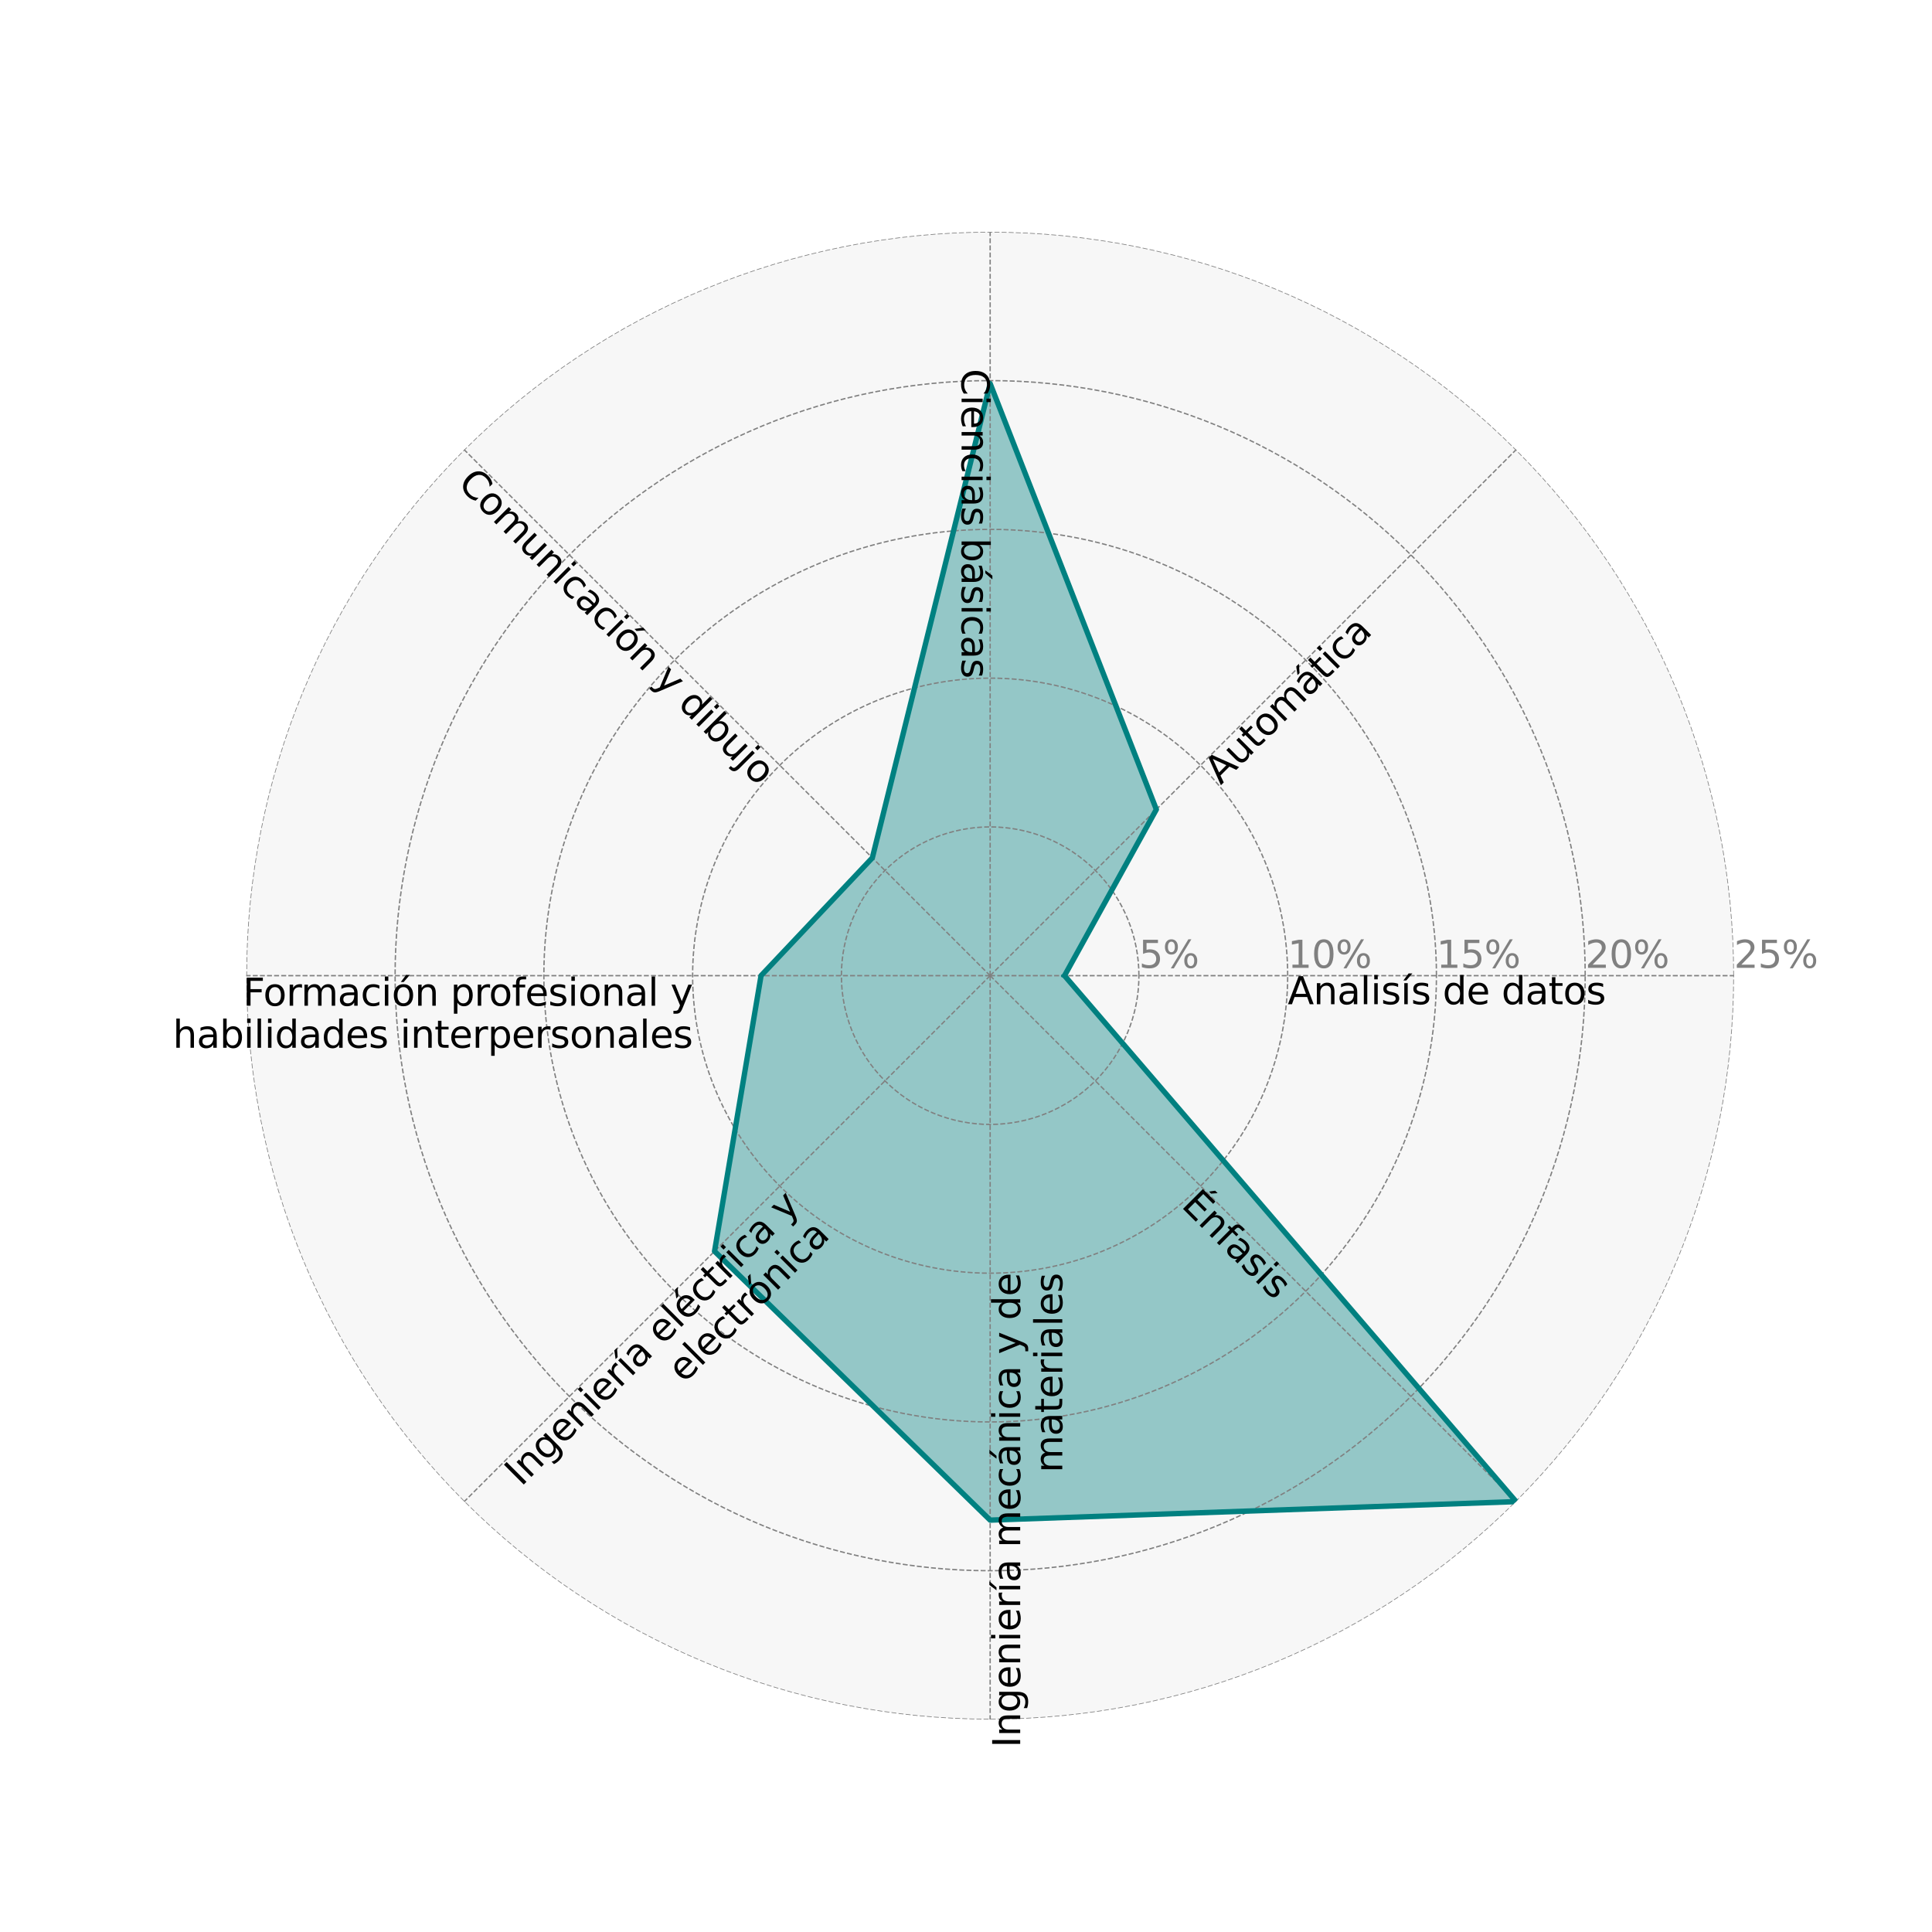 <?xml version="1.0" encoding="utf-8" standalone="no"?>
<!DOCTYPE svg PUBLIC "-//W3C//DTD SVG 1.1//EN"
  "http://www.w3.org/Graphics/SVG/1.1/DTD/svg11.dtd">
<svg xmlns:xlink="http://www.w3.org/1999/xlink" width="720pt" height="720pt" viewBox="0 0 720 720" xmlns="http://www.w3.org/2000/svg" version="1.1">
 <defs>
  <style type="text/css">*{stroke-linejoin: round; stroke-linecap: butt}</style>
 </defs>
 <g id="figure_1">
  <g id="patch_1">
   <path d="M 0 720 
L 720 720 
L 720 0 
L 0 0 
z
" style="fill: #ffffff"/>
  </g>
  <g id="axes_1">
   <g id="patch_2">
    <path d="M 646.2 363.6 
C 646.2 327.198 639.03 291.151 625.099 257.52 
C 611.169 223.889 590.75 193.33 565.01 167.59 
C 539.27 141.85 508.711 121.431 475.08 107.501 
C 441.449 93.57 405.402 86.4 369 86.4 
C 332.598 86.4 296.551 93.57 262.92 107.501 
C 229.289 121.431 198.73 141.85 172.99 167.59 
C 147.25 193.33 126.831 223.889 112.901 257.52 
C 98.97 291.151 91.8 327.198 91.8 363.6 
C 91.8 400.002 98.97 436.049 112.901 469.68 
C 126.831 503.311 147.25 533.87 172.99 559.61 
C 198.73 585.35 229.289 605.769 262.92 619.699 
C 296.551 633.63 332.598 640.8 369 640.8 
C 405.402 640.8 441.449 633.63 475.08 619.699 
C 508.711 605.769 539.27 585.35 565.01 559.61 
C 590.75 533.87 611.169 503.311 625.099 469.68 
C 639.03 436.049 646.2 400.002 646.2 363.6 
M 369 363.6 
C 369 363.6 369 363.6 369 363.6 
C 369 363.6 369 363.6 369 363.6 
C 369 363.6 369 363.6 369 363.6 
C 369 363.6 369 363.6 369 363.6 
C 369 363.6 369 363.6 369 363.6 
C 369 363.6 369 363.6 369 363.6 
C 369 363.6 369 363.6 369 363.6 
C 369 363.6 369 363.6 369 363.6 
C 369 363.6 369 363.6 369 363.6 
C 369 363.6 369 363.6 369 363.6 
C 369 363.6 369 363.6 369 363.6 
C 369 363.6 369 363.6 369 363.6 
C 369 363.6 369 363.6 369 363.6 
C 369 363.6 369 363.6 369 363.6 
C 369 363.6 369 363.6 369 363.6 
C 369 363.6 369 363.6 369 363.6 
z
" style="fill: #f7f7f7"/>
   </g>
   <g id="patch_3">
    <path d="M 396.72 363.6 
L 430.939 301.661 
L 369 142.949 
L 325.094 319.694 
L 283.622 363.6 
L 266.291 466.309 
L 369 566.51 
L 565.01 559.61 
z
" clip-path="url(#p9def9049b1)" style="fill: #008080; opacity: 0.4; stroke: #008080; stroke-linejoin: miter"/>
   </g>
   <g id="matplotlib.axis_1">
    <g id="xtick_1">
     <g id="line2d_1">
      <path d="M 369 363.6 
L 646.2 363.6 
" clip-path="url(#p9def9049b1)" style="fill: none; stroke-dasharray: 1.85,0.8; stroke-dashoffset: 0; stroke: #808080; stroke-width: 0.5"/>
     </g>
    </g>
    <g id="xtick_2">
     <g id="line2d_2">
      <path d="M 369 363.6 
L 565.01 167.59 
" clip-path="url(#p9def9049b1)" style="fill: none; stroke-dasharray: 1.85,0.8; stroke-dashoffset: 0; stroke: #808080; stroke-width: 0.5"/>
     </g>
    </g>
    <g id="xtick_3">
     <g id="line2d_3">
      <path d="M 369 363.6 
L 369 86.4 
" clip-path="url(#p9def9049b1)" style="fill: none; stroke-dasharray: 1.85,0.8; stroke-dashoffset: 0; stroke: #808080; stroke-width: 0.5"/>
     </g>
    </g>
    <g id="xtick_4">
     <g id="line2d_4">
      <path d="M 369 363.6 
L 172.99 167.59 
" clip-path="url(#p9def9049b1)" style="fill: none; stroke-dasharray: 1.85,0.8; stroke-dashoffset: 0; stroke: #808080; stroke-width: 0.5"/>
     </g>
    </g>
    <g id="xtick_5">
     <g id="line2d_5">
      <path d="M 369 363.6 
L 91.8 363.6 
" clip-path="url(#p9def9049b1)" style="fill: none; stroke-dasharray: 1.85,0.8; stroke-dashoffset: 0; stroke: #808080; stroke-width: 0.5"/>
     </g>
    </g>
    <g id="xtick_6">
     <g id="line2d_6">
      <path d="M 369 363.6 
L 172.99 559.61 
" clip-path="url(#p9def9049b1)" style="fill: none; stroke-dasharray: 1.85,0.8; stroke-dashoffset: 0; stroke: #808080; stroke-width: 0.5"/>
     </g>
    </g>
    <g id="xtick_7">
     <g id="line2d_7">
      <path d="M 369 363.6 
L 369 640.8 
" clip-path="url(#p9def9049b1)" style="fill: none; stroke-dasharray: 1.85,0.8; stroke-dashoffset: 0; stroke: #808080; stroke-width: 0.5"/>
     </g>
    </g>
    <g id="xtick_8">
     <g id="line2d_8">
      <path d="M 369 363.6 
L 565.01 559.61 
" clip-path="url(#p9def9049b1)" style="fill: none; stroke-dasharray: 1.85,0.8; stroke-dashoffset: 0; stroke: #808080; stroke-width: 0.5"/>
     </g>
    </g>
   </g>
   <g id="matplotlib.axis_2">
    <g id="ytick_1">
     <g id="line2d_9">
      <path d="M 424.44 363.6 
C 424.44 356.32 423.006 349.11 420.22 342.384 
C 417.434 335.658 413.35 329.546 408.202 324.398 
C 403.054 319.25 396.942 315.166 390.216 312.38 
C 383.49 309.594 376.28 308.16 369 308.16 
C 361.72 308.16 354.51 309.594 347.784 312.38 
C 341.058 315.166 334.946 319.25 329.798 324.398 
C 324.65 329.546 320.566 335.658 317.78 342.384 
C 314.994 349.11 313.56 356.32 313.56 363.6 
C 313.56 370.88 314.994 378.09 317.78 384.816 
C 320.566 391.542 324.65 397.654 329.798 402.802 
C 334.946 407.95 341.058 412.034 347.784 414.82 
C 354.51 417.606 361.72 419.04 369 419.04 
C 376.28 419.04 383.49 417.606 390.216 414.82 
C 396.942 412.034 403.054 407.95 408.202 402.802 
C 413.35 397.654 417.434 391.542 420.22 384.816 
C 423.006 378.09 424.44 370.88 424.44 363.6 
" clip-path="url(#p9def9049b1)" style="fill: none; stroke-dasharray: 1.85,0.8; stroke-dashoffset: 0; stroke: #808080; stroke-width: 0.5"/>
     </g>
     <g id="text_1">
      <!-- 5% -->
      <g style="fill: #808080" transform="translate(424.44 360.688) scale(0.14 -0.14)">
       <defs>
        <path id="DejaVuSans-35" d="M 691 4666 
L 3169 4666 
L 3169 4134 
L 1269 4134 
L 1269 2991 
Q 1406 3038 1543 3061 
Q 1681 3084 1819 3084 
Q 2600 3084 3056 2656 
Q 3513 2228 3513 1497 
Q 3513 744 3044 326 
Q 2575 -91 1722 -91 
Q 1428 -91 1123 -41 
Q 819 9 494 109 
L 494 744 
Q 775 591 1075 516 
Q 1375 441 1709 441 
Q 2250 441 2565 725 
Q 2881 1009 2881 1497 
Q 2881 1984 2565 2268 
Q 2250 2553 1709 2553 
Q 1456 2553 1204 2497 
Q 953 2441 691 2322 
L 691 4666 
z
" transform="scale(0.016)"/>
        <path id="DejaVuSans-25" d="M 4653 2053 
Q 4381 2053 4226 1822 
Q 4072 1591 4072 1178 
Q 4072 772 4226 539 
Q 4381 306 4653 306 
Q 4919 306 5073 539 
Q 5228 772 5228 1178 
Q 5228 1588 5073 1820 
Q 4919 2053 4653 2053 
z
M 4653 2450 
Q 5147 2450 5437 2106 
Q 5728 1763 5728 1178 
Q 5728 594 5436 251 
Q 5144 -91 4653 -91 
Q 4153 -91 3862 251 
Q 3572 594 3572 1178 
Q 3572 1766 3864 2108 
Q 4156 2450 4653 2450 
z
M 1428 4353 
Q 1159 4353 1004 4120 
Q 850 3888 850 3481 
Q 850 3069 1003 2837 
Q 1156 2606 1428 2606 
Q 1700 2606 1854 2837 
Q 2009 3069 2009 3481 
Q 2009 3884 1853 4118 
Q 1697 4353 1428 4353 
z
M 4250 4750 
L 4750 4750 
L 1831 -91 
L 1331 -91 
L 4250 4750 
z
M 1428 4750 
Q 1922 4750 2215 4408 
Q 2509 4066 2509 3481 
Q 2509 2891 2217 2550 
Q 1925 2209 1428 2209 
Q 931 2209 642 2551 
Q 353 2894 353 3481 
Q 353 4063 643 4406 
Q 934 4750 1428 4750 
z
" transform="scale(0.016)"/>
       </defs>
       <use xlink:href="#DejaVuSans-35"/>
       <use xlink:href="#DejaVuSans-25" transform="translate(63.623 0)"/>
      </g>
     </g>
    </g>
    <g id="ytick_2">
     <g id="line2d_10">
      <path d="M 479.88 363.6 
C 479.88 349.039 477.012 334.62 471.44 321.168 
C 465.868 307.716 457.7 295.492 447.404 285.196 
C 437.108 274.9 424.884 266.732 411.432 261.16 
C 397.98 255.588 383.561 252.72 369 252.72 
C 354.439 252.72 340.02 255.588 326.568 261.16 
C 313.116 266.732 300.892 274.9 290.596 285.196 
C 280.3 295.492 272.132 307.716 266.56 321.168 
C 260.988 334.62 258.12 349.039 258.12 363.6 
C 258.12 378.161 260.988 392.58 266.56 406.032 
C 272.132 419.484 280.3 431.708 290.596 442.004 
C 300.892 452.3 313.116 460.468 326.568 466.04 
C 340.02 471.612 354.439 474.48 369 474.48 
C 383.561 474.48 397.98 471.612 411.432 466.04 
C 424.884 460.468 437.108 452.3 447.404 442.004 
C 457.7 431.708 465.868 419.484 471.44 406.032 
C 477.012 392.58 479.88 378.161 479.88 363.6 
" clip-path="url(#p9def9049b1)" style="fill: none; stroke-dasharray: 1.85,0.8; stroke-dashoffset: 0; stroke: #808080; stroke-width: 0.5"/>
     </g>
     <g id="text_2">
      <!-- 10% -->
      <g style="fill: #808080" transform="translate(479.88 360.688) scale(0.14 -0.14)">
       <defs>
        <path id="DejaVuSans-31" d="M 794 531 
L 1825 531 
L 1825 4091 
L 703 3866 
L 703 4441 
L 1819 4666 
L 2450 4666 
L 2450 531 
L 3481 531 
L 3481 0 
L 794 0 
L 794 531 
z
" transform="scale(0.016)"/>
        <path id="DejaVuSans-30" d="M 2034 4250 
Q 1547 4250 1301 3770 
Q 1056 3291 1056 2328 
Q 1056 1369 1301 889 
Q 1547 409 2034 409 
Q 2525 409 2770 889 
Q 3016 1369 3016 2328 
Q 3016 3291 2770 3770 
Q 2525 4250 2034 4250 
z
M 2034 4750 
Q 2819 4750 3233 4129 
Q 3647 3509 3647 2328 
Q 3647 1150 3233 529 
Q 2819 -91 2034 -91 
Q 1250 -91 836 529 
Q 422 1150 422 2328 
Q 422 3509 836 4129 
Q 1250 4750 2034 4750 
z
" transform="scale(0.016)"/>
       </defs>
       <use xlink:href="#DejaVuSans-31"/>
       <use xlink:href="#DejaVuSans-30" transform="translate(63.623 0)"/>
       <use xlink:href="#DejaVuSans-25" transform="translate(127.246 0)"/>
      </g>
     </g>
    </g>
    <g id="ytick_3">
     <g id="line2d_11">
      <path d="M 535.32 363.6 
C 535.32 341.759 531.018 320.13 522.66 299.952 
C 514.301 279.774 502.05 261.438 486.606 245.994 
C 471.162 230.55 452.826 218.299 432.648 209.94 
C 412.47 201.582 390.841 197.28 369 197.28 
C 347.159 197.28 325.53 201.582 305.352 209.94 
C 285.174 218.299 266.838 230.55 251.394 245.994 
C 235.95 261.438 223.699 279.774 215.34 299.952 
C 206.982 320.13 202.68 341.759 202.68 363.6 
C 202.68 385.441 206.982 407.07 215.34 427.248 
C 223.699 447.426 235.95 465.762 251.394 481.206 
C 266.838 496.65 285.174 508.901 305.352 517.26 
C 325.53 525.618 347.159 529.92 369 529.92 
C 390.841 529.92 412.47 525.618 432.648 517.26 
C 452.826 508.901 471.162 496.65 486.606 481.206 
C 502.05 465.762 514.301 447.426 522.66 427.248 
C 531.018 407.07 535.32 385.441 535.32 363.6 
" clip-path="url(#p9def9049b1)" style="fill: none; stroke-dasharray: 1.85,0.8; stroke-dashoffset: 0; stroke: #808080; stroke-width: 0.5"/>
     </g>
     <g id="text_3">
      <!-- 15% -->
      <g style="fill: #808080" transform="translate(535.32 360.688) scale(0.14 -0.14)">
       <use xlink:href="#DejaVuSans-31"/>
       <use xlink:href="#DejaVuSans-35" transform="translate(63.623 0)"/>
       <use xlink:href="#DejaVuSans-25" transform="translate(127.246 0)"/>
      </g>
     </g>
    </g>
    <g id="ytick_4">
     <g id="line2d_12">
      <path d="M 590.76 363.6 
C 590.76 334.479 585.024 305.641 573.88 278.736 
C 562.735 251.832 546.4 227.384 525.808 206.792 
C 505.216 186.2 480.768 169.865 453.864 158.72 
C 426.959 147.576 398.121 141.84 369 141.84 
C 339.879 141.84 311.041 147.576 284.136 158.72 
C 257.232 169.865 232.784 186.2 212.192 206.792 
C 191.6 227.384 175.265 251.832 164.12 278.736 
C 152.976 305.641 147.24 334.479 147.24 363.6 
C 147.24 392.721 152.976 421.559 164.12 448.464 
C 175.265 475.368 191.6 499.816 212.192 520.408 
C 232.784 541 257.232 557.335 284.136 568.48 
C 311.041 579.624 339.879 585.36 369 585.36 
C 398.121 585.36 426.959 579.624 453.864 568.48 
C 480.768 557.335 505.216 541 525.808 520.408 
C 546.4 499.816 562.735 475.368 573.88 448.464 
C 585.024 421.559 590.76 392.721 590.76 363.6 
" clip-path="url(#p9def9049b1)" style="fill: none; stroke-dasharray: 1.85,0.8; stroke-dashoffset: 0; stroke: #808080; stroke-width: 0.5"/>
     </g>
     <g id="text_4">
      <!-- 20% -->
      <g style="fill: #808080" transform="translate(590.76 360.688) scale(0.14 -0.14)">
       <defs>
        <path id="DejaVuSans-32" d="M 1228 531 
L 3431 531 
L 3431 0 
L 469 0 
L 469 531 
Q 828 903 1448 1529 
Q 2069 2156 2228 2338 
Q 2531 2678 2651 2914 
Q 2772 3150 2772 3378 
Q 2772 3750 2511 3984 
Q 2250 4219 1831 4219 
Q 1534 4219 1204 4116 
Q 875 4013 500 3803 
L 500 4441 
Q 881 4594 1212 4672 
Q 1544 4750 1819 4750 
Q 2544 4750 2975 4387 
Q 3406 4025 3406 3419 
Q 3406 3131 3298 2873 
Q 3191 2616 2906 2266 
Q 2828 2175 2409 1742 
Q 1991 1309 1228 531 
z
" transform="scale(0.016)"/>
       </defs>
       <use xlink:href="#DejaVuSans-32"/>
       <use xlink:href="#DejaVuSans-30" transform="translate(63.623 0)"/>
       <use xlink:href="#DejaVuSans-25" transform="translate(127.246 0)"/>
      </g>
     </g>
    </g>
    <g id="ytick_5">
     <g id="line2d_13">
      <path d="M 646.2 363.6 
C 646.2 327.198 639.03 291.151 625.099 257.52 
C 611.169 223.889 590.75 193.33 565.01 167.59 
C 539.27 141.85 508.711 121.431 475.08 107.501 
C 441.449 93.57 405.402 86.4 369 86.4 
C 332.598 86.4 296.551 93.57 262.92 107.501 
C 229.289 121.431 198.73 141.85 172.99 167.59 
C 147.25 193.33 126.831 223.889 112.901 257.52 
C 98.97 291.151 91.8 327.198 91.8 363.6 
C 91.8 400.002 98.97 436.049 112.901 469.68 
C 126.831 503.311 147.25 533.87 172.99 559.61 
C 198.73 585.35 229.289 605.769 262.92 619.699 
C 296.551 633.63 332.598 640.8 369 640.8 
C 405.402 640.8 441.449 633.63 475.08 619.699 
C 508.711 605.769 539.27 585.35 565.01 559.61 
C 590.75 533.87 611.169 503.311 625.099 469.68 
C 639.03 436.049 646.2 400.002 646.2 363.6 
" clip-path="url(#p9def9049b1)" style="fill: none; stroke-dasharray: 1.85,0.8; stroke-dashoffset: 0; stroke: #808080; stroke-width: 0.5"/>
     </g>
     <g id="text_5">
      <!-- 25% -->
      <g style="fill: #808080" transform="translate(646.2 360.688) scale(0.14 -0.14)">
       <use xlink:href="#DejaVuSans-32"/>
       <use xlink:href="#DejaVuSans-35" transform="translate(63.623 0)"/>
       <use xlink:href="#DejaVuSans-25" transform="translate(127.246 0)"/>
      </g>
     </g>
    </g>
   </g>
   <g id="line2d_14">
    <path d="M 396.72 363.6 
L 430.939 301.661 
L 369 142.949 
L 325.094 319.694 
L 283.622 363.6 
L 266.291 466.309 
L 369 566.51 
L 565.01 559.61 
L 396.72 363.6 
" clip-path="url(#p9def9049b1)" style="fill: none; stroke: #008080; stroke-width: 2; stroke-linecap: square"/>
   </g>
   <g id="text_6">
    <!-- Analisís de datos -->
    <g transform="translate(479.88 374.238) scale(0.14 -0.14)">
     <defs>
      <path id="DejaVuSans-41" d="M 2188 4044 
L 1331 1722 
L 3047 1722 
L 2188 4044 
z
M 1831 4666 
L 2547 4666 
L 4325 0 
L 3669 0 
L 3244 1197 
L 1141 1197 
L 716 0 
L 50 0 
L 1831 4666 
z
" transform="scale(0.016)"/>
      <path id="DejaVuSans-6e" d="M 3513 2113 
L 3513 0 
L 2938 0 
L 2938 2094 
Q 2938 2591 2744 2837 
Q 2550 3084 2163 3084 
Q 1697 3084 1428 2787 
Q 1159 2491 1159 1978 
L 1159 0 
L 581 0 
L 581 3500 
L 1159 3500 
L 1159 2956 
Q 1366 3272 1645 3428 
Q 1925 3584 2291 3584 
Q 2894 3584 3203 3211 
Q 3513 2838 3513 2113 
z
" transform="scale(0.016)"/>
      <path id="DejaVuSans-61" d="M 2194 1759 
Q 1497 1759 1228 1600 
Q 959 1441 959 1056 
Q 959 750 1161 570 
Q 1363 391 1709 391 
Q 2188 391 2477 730 
Q 2766 1069 2766 1631 
L 2766 1759 
L 2194 1759 
z
M 3341 1997 
L 3341 0 
L 2766 0 
L 2766 531 
Q 2569 213 2275 61 
Q 1981 -91 1556 -91 
Q 1019 -91 701 211 
Q 384 513 384 1019 
Q 384 1609 779 1909 
Q 1175 2209 1959 2209 
L 2766 2209 
L 2766 2266 
Q 2766 2663 2505 2880 
Q 2244 3097 1772 3097 
Q 1472 3097 1187 3025 
Q 903 2953 641 2809 
L 641 3341 
Q 956 3463 1253 3523 
Q 1550 3584 1831 3584 
Q 2591 3584 2966 3190 
Q 3341 2797 3341 1997 
z
" transform="scale(0.016)"/>
      <path id="DejaVuSans-6c" d="M 603 4863 
L 1178 4863 
L 1178 0 
L 603 0 
L 603 4863 
z
" transform="scale(0.016)"/>
      <path id="DejaVuSans-69" d="M 603 3500 
L 1178 3500 
L 1178 0 
L 603 0 
L 603 3500 
z
M 603 4863 
L 1178 4863 
L 1178 4134 
L 603 4134 
L 603 4863 
z
" transform="scale(0.016)"/>
      <path id="DejaVuSans-73" d="M 2834 3397 
L 2834 2853 
Q 2591 2978 2328 3040 
Q 2066 3103 1784 3103 
Q 1356 3103 1142 2972 
Q 928 2841 928 2578 
Q 928 2378 1081 2264 
Q 1234 2150 1697 2047 
L 1894 2003 
Q 2506 1872 2764 1633 
Q 3022 1394 3022 966 
Q 3022 478 2636 193 
Q 2250 -91 1575 -91 
Q 1294 -91 989 -36 
Q 684 19 347 128 
L 347 722 
Q 666 556 975 473 
Q 1284 391 1588 391 
Q 1994 391 2212 530 
Q 2431 669 2431 922 
Q 2431 1156 2273 1281 
Q 2116 1406 1581 1522 
L 1381 1569 
Q 847 1681 609 1914 
Q 372 2147 372 2553 
Q 372 3047 722 3315 
Q 1072 3584 1716 3584 
Q 2034 3584 2315 3537 
Q 2597 3491 2834 3397 
z
" transform="scale(0.016)"/>
      <path id="DejaVuSans-ed" d="M 1322 5119 
L 1944 5119 
L 926 3944 
L 447 3944 
L 1322 5119 
z
M 603 3500 
L 1178 3500 
L 1178 0 
L 603 0 
L 603 3500 
z
M 891 3584 
L 891 3584 
z
" transform="scale(0.016)"/>
      <path id="DejaVuSans-20" transform="scale(0.016)"/>
      <path id="DejaVuSans-64" d="M 2906 2969 
L 2906 4863 
L 3481 4863 
L 3481 0 
L 2906 0 
L 2906 525 
Q 2725 213 2448 61 
Q 2172 -91 1784 -91 
Q 1150 -91 751 415 
Q 353 922 353 1747 
Q 353 2572 751 3078 
Q 1150 3584 1784 3584 
Q 2172 3584 2448 3432 
Q 2725 3281 2906 2969 
z
M 947 1747 
Q 947 1113 1208 752 
Q 1469 391 1925 391 
Q 2381 391 2643 752 
Q 2906 1113 2906 1747 
Q 2906 2381 2643 2742 
Q 2381 3103 1925 3103 
Q 1469 3103 1208 2742 
Q 947 2381 947 1747 
z
" transform="scale(0.016)"/>
      <path id="DejaVuSans-65" d="M 3597 1894 
L 3597 1613 
L 953 1613 
Q 991 1019 1311 708 
Q 1631 397 2203 397 
Q 2534 397 2845 478 
Q 3156 559 3463 722 
L 3463 178 
Q 3153 47 2828 -22 
Q 2503 -91 2169 -91 
Q 1331 -91 842 396 
Q 353 884 353 1716 
Q 353 2575 817 3079 
Q 1281 3584 2069 3584 
Q 2775 3584 3186 3129 
Q 3597 2675 3597 1894 
z
M 3022 2063 
Q 3016 2534 2758 2815 
Q 2500 3097 2075 3097 
Q 1594 3097 1305 2825 
Q 1016 2553 972 2059 
L 3022 2063 
z
" transform="scale(0.016)"/>
      <path id="DejaVuSans-74" d="M 1172 4494 
L 1172 3500 
L 2356 3500 
L 2356 3053 
L 1172 3053 
L 1172 1153 
Q 1172 725 1289 603 
Q 1406 481 1766 481 
L 2356 481 
L 2356 0 
L 1766 0 
Q 1100 0 847 248 
Q 594 497 594 1153 
L 594 3053 
L 172 3053 
L 172 3500 
L 594 3500 
L 594 4494 
L 1172 4494 
z
" transform="scale(0.016)"/>
      <path id="DejaVuSans-6f" d="M 1959 3097 
Q 1497 3097 1228 2736 
Q 959 2375 959 1747 
Q 959 1119 1226 758 
Q 1494 397 1959 397 
Q 2419 397 2687 759 
Q 2956 1122 2956 1747 
Q 2956 2369 2687 2733 
Q 2419 3097 1959 3097 
z
M 1959 3584 
Q 2709 3584 3137 3096 
Q 3566 2609 3566 1747 
Q 3566 888 3137 398 
Q 2709 -91 1959 -91 
Q 1206 -91 779 398 
Q 353 888 353 1747 
Q 353 2609 779 3096 
Q 1206 3584 1959 3584 
z
" transform="scale(0.016)"/>
     </defs>
     <use xlink:href="#DejaVuSans-41"/>
     <use xlink:href="#DejaVuSans-6e" transform="translate(68.408 0)"/>
     <use xlink:href="#DejaVuSans-61" transform="translate(131.787 0)"/>
     <use xlink:href="#DejaVuSans-6c" transform="translate(193.066 0)"/>
     <use xlink:href="#DejaVuSans-69" transform="translate(220.85 0)"/>
     <use xlink:href="#DejaVuSans-73" transform="translate(248.633 0)"/>
     <use xlink:href="#DejaVuSans-ed" transform="translate(300.732 0)"/>
     <use xlink:href="#DejaVuSans-73" transform="translate(328.516 0)"/>
     <use xlink:href="#DejaVuSans-20" transform="translate(380.615 0)"/>
     <use xlink:href="#DejaVuSans-64" transform="translate(412.402 0)"/>
     <use xlink:href="#DejaVuSans-65" transform="translate(475.879 0)"/>
     <use xlink:href="#DejaVuSans-20" transform="translate(537.402 0)"/>
     <use xlink:href="#DejaVuSans-64" transform="translate(569.189 0)"/>
     <use xlink:href="#DejaVuSans-61" transform="translate(632.666 0)"/>
     <use xlink:href="#DejaVuSans-74" transform="translate(693.945 0)"/>
     <use xlink:href="#DejaVuSans-6f" transform="translate(733.154 0)"/>
     <use xlink:href="#DejaVuSans-73" transform="translate(794.336 0)"/>
    </g>
   </g>
   <g id="text_7">
    <!-- Automática -->
    <g transform="translate(454.926 292.718) rotate(-45) scale(0.14 -0.14)">
     <defs>
      <path id="DejaVuSans-75" d="M 544 1381 
L 544 3500 
L 1119 3500 
L 1119 1403 
Q 1119 906 1312 657 
Q 1506 409 1894 409 
Q 2359 409 2629 706 
Q 2900 1003 2900 1516 
L 2900 3500 
L 3475 3500 
L 3475 0 
L 2900 0 
L 2900 538 
Q 2691 219 2414 64 
Q 2138 -91 1772 -91 
Q 1169 -91 856 284 
Q 544 659 544 1381 
z
M 1991 3584 
L 1991 3584 
z
" transform="scale(0.016)"/>
      <path id="DejaVuSans-6d" d="M 3328 2828 
Q 3544 3216 3844 3400 
Q 4144 3584 4550 3584 
Q 5097 3584 5394 3201 
Q 5691 2819 5691 2113 
L 5691 0 
L 5113 0 
L 5113 2094 
Q 5113 2597 4934 2840 
Q 4756 3084 4391 3084 
Q 3944 3084 3684 2787 
Q 3425 2491 3425 1978 
L 3425 0 
L 2847 0 
L 2847 2094 
Q 2847 2600 2669 2842 
Q 2491 3084 2119 3084 
Q 1678 3084 1418 2786 
Q 1159 2488 1159 1978 
L 1159 0 
L 581 0 
L 581 3500 
L 1159 3500 
L 1159 2956 
Q 1356 3278 1631 3431 
Q 1906 3584 2284 3584 
Q 2666 3584 2933 3390 
Q 3200 3197 3328 2828 
z
" transform="scale(0.016)"/>
      <path id="DejaVuSans-e1" d="M 2194 1759 
Q 1497 1759 1228 1600 
Q 959 1441 959 1056 
Q 959 750 1161 570 
Q 1363 391 1709 391 
Q 2188 391 2477 730 
Q 2766 1069 2766 1631 
L 2766 1759 
L 2194 1759 
z
M 3341 1997 
L 3341 0 
L 2766 0 
L 2766 531 
Q 2569 213 2275 61 
Q 1981 -91 1556 -91 
Q 1019 -91 701 211 
Q 384 513 384 1019 
Q 384 1609 779 1909 
Q 1175 2209 1959 2209 
L 2766 2209 
L 2766 2266 
Q 2766 2663 2505 2880 
Q 2244 3097 1772 3097 
Q 1472 3097 1187 3025 
Q 903 2953 641 2809 
L 641 3341 
Q 956 3463 1253 3523 
Q 1550 3584 1831 3584 
Q 2591 3584 2966 3190 
Q 3341 2797 3341 1997 
z
M 2290 5119 
L 2912 5119 
L 1894 3944 
L 1415 3944 
L 2290 5119 
z
" transform="scale(0.016)"/>
      <path id="DejaVuSans-63" d="M 3122 3366 
L 3122 2828 
Q 2878 2963 2633 3030 
Q 2388 3097 2138 3097 
Q 1578 3097 1268 2742 
Q 959 2388 959 1747 
Q 959 1106 1268 751 
Q 1578 397 2138 397 
Q 2388 397 2633 464 
Q 2878 531 3122 666 
L 3122 134 
Q 2881 22 2623 -34 
Q 2366 -91 2075 -91 
Q 1284 -91 818 406 
Q 353 903 353 1747 
Q 353 2603 823 3093 
Q 1294 3584 2113 3584 
Q 2378 3584 2631 3529 
Q 2884 3475 3122 3366 
z
" transform="scale(0.016)"/>
     </defs>
     <use xlink:href="#DejaVuSans-41"/>
     <use xlink:href="#DejaVuSans-75" transform="translate(68.408 0)"/>
     <use xlink:href="#DejaVuSans-74" transform="translate(131.787 0)"/>
     <use xlink:href="#DejaVuSans-6f" transform="translate(170.996 0)"/>
     <use xlink:href="#DejaVuSans-6d" transform="translate(232.178 0)"/>
     <use xlink:href="#DejaVuSans-e1" transform="translate(329.59 0)"/>
     <use xlink:href="#DejaVuSans-74" transform="translate(390.869 0)"/>
     <use xlink:href="#DejaVuSans-69" transform="translate(430.078 0)"/>
     <use xlink:href="#DejaVuSans-63" transform="translate(457.861 0)"/>
     <use xlink:href="#DejaVuSans-61" transform="translate(512.842 0)"/>
    </g>
   </g>
   <g id="text_8">
    <!-- Ciencias básicas -->
    <g transform="translate(358.362 137.439) rotate(-270) scale(0.14 -0.14)">
     <defs>
      <path id="DejaVuSans-43" d="M 4122 4306 
L 4122 3641 
Q 3803 3938 3442 4084 
Q 3081 4231 2675 4231 
Q 1875 4231 1450 3742 
Q 1025 3253 1025 2328 
Q 1025 1406 1450 917 
Q 1875 428 2675 428 
Q 3081 428 3442 575 
Q 3803 722 4122 1019 
L 4122 359 
Q 3791 134 3420 21 
Q 3050 -91 2638 -91 
Q 1578 -91 968 557 
Q 359 1206 359 2328 
Q 359 3453 968 4101 
Q 1578 4750 2638 4750 
Q 3056 4750 3426 4639 
Q 3797 4528 4122 4306 
z
" transform="scale(0.016)"/>
      <path id="DejaVuSans-62" d="M 3116 1747 
Q 3116 2381 2855 2742 
Q 2594 3103 2138 3103 
Q 1681 3103 1420 2742 
Q 1159 2381 1159 1747 
Q 1159 1113 1420 752 
Q 1681 391 2138 391 
Q 2594 391 2855 752 
Q 3116 1113 3116 1747 
z
M 1159 2969 
Q 1341 3281 1617 3432 
Q 1894 3584 2278 3584 
Q 2916 3584 3314 3078 
Q 3713 2572 3713 1747 
Q 3713 922 3314 415 
Q 2916 -91 2278 -91 
Q 1894 -91 1617 61 
Q 1341 213 1159 525 
L 1159 0 
L 581 0 
L 581 4863 
L 1159 4863 
L 1159 2969 
z
" transform="scale(0.016)"/>
     </defs>
     <use xlink:href="#DejaVuSans-43"/>
     <use xlink:href="#DejaVuSans-69" transform="translate(69.824 0)"/>
     <use xlink:href="#DejaVuSans-65" transform="translate(97.607 0)"/>
     <use xlink:href="#DejaVuSans-6e" transform="translate(159.131 0)"/>
     <use xlink:href="#DejaVuSans-63" transform="translate(222.51 0)"/>
     <use xlink:href="#DejaVuSans-69" transform="translate(277.49 0)"/>
     <use xlink:href="#DejaVuSans-61" transform="translate(305.273 0)"/>
     <use xlink:href="#DejaVuSans-73" transform="translate(366.553 0)"/>
     <use xlink:href="#DejaVuSans-20" transform="translate(418.652 0)"/>
     <use xlink:href="#DejaVuSans-62" transform="translate(450.439 0)"/>
     <use xlink:href="#DejaVuSans-e1" transform="translate(513.916 0)"/>
     <use xlink:href="#DejaVuSans-73" transform="translate(575.195 0)"/>
     <use xlink:href="#DejaVuSans-69" transform="translate(627.295 0)"/>
     <use xlink:href="#DejaVuSans-63" transform="translate(655.078 0)"/>
     <use xlink:href="#DejaVuSans-61" transform="translate(710.059 0)"/>
     <use xlink:href="#DejaVuSans-73" transform="translate(771.338 0)"/>
    </g>
   </g>
   <g id="text_9">
    <!-- Comunicación y dibujo -->
    <g transform="translate(170.181 180.617) rotate(-315) scale(0.14 -0.14)">
     <defs>
      <path id="DejaVuSans-f3" d="M 1959 3097 
Q 1497 3097 1228 2736 
Q 959 2375 959 1747 
Q 959 1119 1226 758 
Q 1494 397 1959 397 
Q 2419 397 2687 759 
Q 2956 1122 2956 1747 
Q 2956 2369 2687 2733 
Q 2419 3097 1959 3097 
z
M 1959 3584 
Q 2709 3584 3137 3096 
Q 3566 2609 3566 1747 
Q 3566 888 3137 398 
Q 2709 -91 1959 -91 
Q 1206 -91 779 398 
Q 353 888 353 1747 
Q 353 2609 779 3096 
Q 1206 3584 1959 3584 
z
M 2394 5119 
L 3016 5119 
L 1998 3944 
L 1519 3944 
L 2394 5119 
z
" transform="scale(0.016)"/>
      <path id="DejaVuSans-79" d="M 2059 -325 
Q 1816 -950 1584 -1140 
Q 1353 -1331 966 -1331 
L 506 -1331 
L 506 -850 
L 844 -850 
Q 1081 -850 1212 -737 
Q 1344 -625 1503 -206 
L 1606 56 
L 191 3500 
L 800 3500 
L 1894 763 
L 2988 3500 
L 3597 3500 
L 2059 -325 
z
" transform="scale(0.016)"/>
      <path id="DejaVuSans-6a" d="M 603 3500 
L 1178 3500 
L 1178 -63 
Q 1178 -731 923 -1031 
Q 669 -1331 103 -1331 
L -116 -1331 
L -116 -844 
L 38 -844 
Q 366 -844 484 -692 
Q 603 -541 603 -63 
L 603 3500 
z
M 603 4863 
L 1178 4863 
L 1178 4134 
L 603 4134 
L 603 4863 
z
" transform="scale(0.016)"/>
     </defs>
     <use xlink:href="#DejaVuSans-43"/>
     <use xlink:href="#DejaVuSans-6f" transform="translate(69.824 0)"/>
     <use xlink:href="#DejaVuSans-6d" transform="translate(131.006 0)"/>
     <use xlink:href="#DejaVuSans-75" transform="translate(228.418 0)"/>
     <use xlink:href="#DejaVuSans-6e" transform="translate(291.797 0)"/>
     <use xlink:href="#DejaVuSans-69" transform="translate(355.176 0)"/>
     <use xlink:href="#DejaVuSans-63" transform="translate(382.959 0)"/>
     <use xlink:href="#DejaVuSans-61" transform="translate(437.939 0)"/>
     <use xlink:href="#DejaVuSans-63" transform="translate(499.219 0)"/>
     <use xlink:href="#DejaVuSans-69" transform="translate(554.199 0)"/>
     <use xlink:href="#DejaVuSans-f3" transform="translate(581.982 0)"/>
     <use xlink:href="#DejaVuSans-6e" transform="translate(643.164 0)"/>
     <use xlink:href="#DejaVuSans-20" transform="translate(706.543 0)"/>
     <use xlink:href="#DejaVuSans-79" transform="translate(738.33 0)"/>
     <use xlink:href="#DejaVuSans-20" transform="translate(797.51 0)"/>
     <use xlink:href="#DejaVuSans-64" transform="translate(829.297 0)"/>
     <use xlink:href="#DejaVuSans-69" transform="translate(892.773 0)"/>
     <use xlink:href="#DejaVuSans-62" transform="translate(920.557 0)"/>
     <use xlink:href="#DejaVuSans-75" transform="translate(984.033 0)"/>
     <use xlink:href="#DejaVuSans-6a" transform="translate(1047.412 0)"/>
     <use xlink:href="#DejaVuSans-6f" transform="translate(1075.195 0)"/>
    </g>
   </g>
   <g id="text_10">
    <!-- Formación profesional y -->
    <g transform="translate(90.544 374.798) scale(0.14 -0.14)">
     <defs>
      <path id="DejaVuSans-46" d="M 628 4666 
L 3309 4666 
L 3309 4134 
L 1259 4134 
L 1259 2759 
L 3109 2759 
L 3109 2228 
L 1259 2228 
L 1259 0 
L 628 0 
L 628 4666 
z
" transform="scale(0.016)"/>
      <path id="DejaVuSans-72" d="M 2631 2963 
Q 2534 3019 2420 3045 
Q 2306 3072 2169 3072 
Q 1681 3072 1420 2755 
Q 1159 2438 1159 1844 
L 1159 0 
L 581 0 
L 581 3500 
L 1159 3500 
L 1159 2956 
Q 1341 3275 1631 3429 
Q 1922 3584 2338 3584 
Q 2397 3584 2469 3576 
Q 2541 3569 2628 3553 
L 2631 2963 
z
" transform="scale(0.016)"/>
      <path id="DejaVuSans-70" d="M 1159 525 
L 1159 -1331 
L 581 -1331 
L 581 3500 
L 1159 3500 
L 1159 2969 
Q 1341 3281 1617 3432 
Q 1894 3584 2278 3584 
Q 2916 3584 3314 3078 
Q 3713 2572 3713 1747 
Q 3713 922 3314 415 
Q 2916 -91 2278 -91 
Q 1894 -91 1617 61 
Q 1341 213 1159 525 
z
M 3116 1747 
Q 3116 2381 2855 2742 
Q 2594 3103 2138 3103 
Q 1681 3103 1420 2742 
Q 1159 2381 1159 1747 
Q 1159 1113 1420 752 
Q 1681 391 2138 391 
Q 2594 391 2855 752 
Q 3116 1113 3116 1747 
z
" transform="scale(0.016)"/>
      <path id="DejaVuSans-66" d="M 2375 4863 
L 2375 4384 
L 1825 4384 
Q 1516 4384 1395 4259 
Q 1275 4134 1275 3809 
L 1275 3500 
L 2222 3500 
L 2222 3053 
L 1275 3053 
L 1275 0 
L 697 0 
L 697 3053 
L 147 3053 
L 147 3500 
L 697 3500 
L 697 3744 
Q 697 4328 969 4595 
Q 1241 4863 1831 4863 
L 2375 4863 
z
" transform="scale(0.016)"/>
     </defs>
     <use xlink:href="#DejaVuSans-46"/>
     <use xlink:href="#DejaVuSans-6f" transform="translate(53.895 0)"/>
     <use xlink:href="#DejaVuSans-72" transform="translate(115.076 0)"/>
     <use xlink:href="#DejaVuSans-6d" transform="translate(154.439 0)"/>
     <use xlink:href="#DejaVuSans-61" transform="translate(251.852 0)"/>
     <use xlink:href="#DejaVuSans-63" transform="translate(313.131 0)"/>
     <use xlink:href="#DejaVuSans-69" transform="translate(368.111 0)"/>
     <use xlink:href="#DejaVuSans-f3" transform="translate(395.895 0)"/>
     <use xlink:href="#DejaVuSans-6e" transform="translate(457.076 0)"/>
     <use xlink:href="#DejaVuSans-20" transform="translate(520.455 0)"/>
     <use xlink:href="#DejaVuSans-70" transform="translate(552.242 0)"/>
     <use xlink:href="#DejaVuSans-72" transform="translate(615.719 0)"/>
     <use xlink:href="#DejaVuSans-6f" transform="translate(654.582 0)"/>
     <use xlink:href="#DejaVuSans-66" transform="translate(715.764 0)"/>
     <use xlink:href="#DejaVuSans-65" transform="translate(750.969 0)"/>
     <use xlink:href="#DejaVuSans-73" transform="translate(812.492 0)"/>
     <use xlink:href="#DejaVuSans-69" transform="translate(864.592 0)"/>
     <use xlink:href="#DejaVuSans-6f" transform="translate(892.375 0)"/>
     <use xlink:href="#DejaVuSans-6e" transform="translate(953.557 0)"/>
     <use xlink:href="#DejaVuSans-61" transform="translate(1016.936 0)"/>
     <use xlink:href="#DejaVuSans-6c" transform="translate(1078.215 0)"/>
     <use xlink:href="#DejaVuSans-20" transform="translate(1105.998 0)"/>
     <use xlink:href="#DejaVuSans-79" transform="translate(1137.785 0)"/>
    </g>
    <!-- habilidades interpersonales -->
    <g transform="translate(64.415 390.475) scale(0.14 -0.14)">
     <defs>
      <path id="DejaVuSans-68" d="M 3513 2113 
L 3513 0 
L 2938 0 
L 2938 2094 
Q 2938 2591 2744 2837 
Q 2550 3084 2163 3084 
Q 1697 3084 1428 2787 
Q 1159 2491 1159 1978 
L 1159 0 
L 581 0 
L 581 4863 
L 1159 4863 
L 1159 2956 
Q 1366 3272 1645 3428 
Q 1925 3584 2291 3584 
Q 2894 3584 3203 3211 
Q 3513 2838 3513 2113 
z
" transform="scale(0.016)"/>
     </defs>
     <use xlink:href="#DejaVuSans-68"/>
     <use xlink:href="#DejaVuSans-61" transform="translate(63.379 0)"/>
     <use xlink:href="#DejaVuSans-62" transform="translate(124.658 0)"/>
     <use xlink:href="#DejaVuSans-69" transform="translate(188.135 0)"/>
     <use xlink:href="#DejaVuSans-6c" transform="translate(215.918 0)"/>
     <use xlink:href="#DejaVuSans-69" transform="translate(243.701 0)"/>
     <use xlink:href="#DejaVuSans-64" transform="translate(271.484 0)"/>
     <use xlink:href="#DejaVuSans-61" transform="translate(334.961 0)"/>
     <use xlink:href="#DejaVuSans-64" transform="translate(396.24 0)"/>
     <use xlink:href="#DejaVuSans-65" transform="translate(459.717 0)"/>
     <use xlink:href="#DejaVuSans-73" transform="translate(521.24 0)"/>
     <use xlink:href="#DejaVuSans-20" transform="translate(573.34 0)"/>
     <use xlink:href="#DejaVuSans-69" transform="translate(605.127 0)"/>
     <use xlink:href="#DejaVuSans-6e" transform="translate(632.91 0)"/>
     <use xlink:href="#DejaVuSans-74" transform="translate(696.289 0)"/>
     <use xlink:href="#DejaVuSans-65" transform="translate(735.498 0)"/>
     <use xlink:href="#DejaVuSans-72" transform="translate(797.021 0)"/>
     <use xlink:href="#DejaVuSans-70" transform="translate(838.135 0)"/>
     <use xlink:href="#DejaVuSans-65" transform="translate(901.611 0)"/>
     <use xlink:href="#DejaVuSans-72" transform="translate(963.135 0)"/>
     <use xlink:href="#DejaVuSans-73" transform="translate(1004.248 0)"/>
     <use xlink:href="#DejaVuSans-6f" transform="translate(1056.348 0)"/>
     <use xlink:href="#DejaVuSans-6e" transform="translate(1117.529 0)"/>
     <use xlink:href="#DejaVuSans-61" transform="translate(1180.908 0)"/>
     <use xlink:href="#DejaVuSans-6c" transform="translate(1242.188 0)"/>
     <use xlink:href="#DejaVuSans-65" transform="translate(1269.971 0)"/>
     <use xlink:href="#DejaVuSans-73" transform="translate(1331.494 0)"/>
    </g>
   </g>
   <g id="text_11">
    <!-- Ingeniería eléctrica y -->
    <g transform="translate(194.204 554.232) rotate(-45) scale(0.14 -0.14)">
     <defs>
      <path id="DejaVuSans-49" d="M 628 4666 
L 1259 4666 
L 1259 0 
L 628 0 
L 628 4666 
z
" transform="scale(0.016)"/>
      <path id="DejaVuSans-67" d="M 2906 1791 
Q 2906 2416 2648 2759 
Q 2391 3103 1925 3103 
Q 1463 3103 1205 2759 
Q 947 2416 947 1791 
Q 947 1169 1205 825 
Q 1463 481 1925 481 
Q 2391 481 2648 825 
Q 2906 1169 2906 1791 
z
M 3481 434 
Q 3481 -459 3084 -895 
Q 2688 -1331 1869 -1331 
Q 1566 -1331 1297 -1286 
Q 1028 -1241 775 -1147 
L 775 -588 
Q 1028 -725 1275 -790 
Q 1522 -856 1778 -856 
Q 2344 -856 2625 -561 
Q 2906 -266 2906 331 
L 2906 616 
Q 2728 306 2450 153 
Q 2172 0 1784 0 
Q 1141 0 747 490 
Q 353 981 353 1791 
Q 353 2603 747 3093 
Q 1141 3584 1784 3584 
Q 2172 3584 2450 3431 
Q 2728 3278 2906 2969 
L 2906 3500 
L 3481 3500 
L 3481 434 
z
" transform="scale(0.016)"/>
      <path id="DejaVuSans-e9" d="M 3597 1894 
L 3597 1613 
L 953 1613 
Q 991 1019 1311 708 
Q 1631 397 2203 397 
Q 2534 397 2845 478 
Q 3156 559 3463 722 
L 3463 178 
Q 3153 47 2828 -22 
Q 2503 -91 2169 -91 
Q 1331 -91 842 396 
Q 353 884 353 1716 
Q 353 2575 817 3079 
Q 1281 3584 2069 3584 
Q 2775 3584 3186 3129 
Q 3597 2675 3597 1894 
z
M 3022 2063 
Q 3016 2534 2758 2815 
Q 2500 3097 2075 3097 
Q 1594 3097 1305 2825 
Q 1016 2553 972 2059 
L 3022 2063 
z
M 2466 5119 
L 3088 5119 
L 2070 3944 
L 1591 3944 
L 2466 5119 
z
" transform="scale(0.016)"/>
     </defs>
     <use xlink:href="#DejaVuSans-49"/>
     <use xlink:href="#DejaVuSans-6e" transform="translate(29.492 0)"/>
     <use xlink:href="#DejaVuSans-67" transform="translate(92.871 0)"/>
     <use xlink:href="#DejaVuSans-65" transform="translate(156.348 0)"/>
     <use xlink:href="#DejaVuSans-6e" transform="translate(217.871 0)"/>
     <use xlink:href="#DejaVuSans-69" transform="translate(281.25 0)"/>
     <use xlink:href="#DejaVuSans-65" transform="translate(309.033 0)"/>
     <use xlink:href="#DejaVuSans-72" transform="translate(370.557 0)"/>
     <use xlink:href="#DejaVuSans-ed" transform="translate(411.67 0)"/>
     <use xlink:href="#DejaVuSans-61" transform="translate(439.453 0)"/>
     <use xlink:href="#DejaVuSans-20" transform="translate(500.732 0)"/>
     <use xlink:href="#DejaVuSans-65" transform="translate(532.52 0)"/>
     <use xlink:href="#DejaVuSans-6c" transform="translate(594.043 0)"/>
     <use xlink:href="#DejaVuSans-e9" transform="translate(621.826 0)"/>
     <use xlink:href="#DejaVuSans-63" transform="translate(683.35 0)"/>
     <use xlink:href="#DejaVuSans-74" transform="translate(738.33 0)"/>
     <use xlink:href="#DejaVuSans-72" transform="translate(777.539 0)"/>
     <use xlink:href="#DejaVuSans-69" transform="translate(818.652 0)"/>
     <use xlink:href="#DejaVuSans-63" transform="translate(846.436 0)"/>
     <use xlink:href="#DejaVuSans-61" transform="translate(901.416 0)"/>
     <use xlink:href="#DejaVuSans-20" transform="translate(962.695 0)"/>
     <use xlink:href="#DejaVuSans-79" transform="translate(994.482 0)"/>
    </g>
    <!-- electrónica -->
    <g transform="translate(254.905 515.702) rotate(-45) scale(0.14 -0.14)">
     <use xlink:href="#DejaVuSans-65"/>
     <use xlink:href="#DejaVuSans-6c" transform="translate(61.523 0)"/>
     <use xlink:href="#DejaVuSans-65" transform="translate(89.307 0)"/>
     <use xlink:href="#DejaVuSans-63" transform="translate(150.83 0)"/>
     <use xlink:href="#DejaVuSans-74" transform="translate(205.811 0)"/>
     <use xlink:href="#DejaVuSans-72" transform="translate(245.02 0)"/>
     <use xlink:href="#DejaVuSans-f3" transform="translate(283.883 0)"/>
     <use xlink:href="#DejaVuSans-6e" transform="translate(345.064 0)"/>
     <use xlink:href="#DejaVuSans-69" transform="translate(408.443 0)"/>
     <use xlink:href="#DejaVuSans-63" transform="translate(436.227 0)"/>
     <use xlink:href="#DejaVuSans-61" transform="translate(491.207 0)"/>
    </g>
   </g>
   <g id="text_12">
    <!-- Ingeniería mecánica y de -->
    <g transform="translate(380.198 651.289) rotate(-90) scale(0.14 -0.14)">
     <use xlink:href="#DejaVuSans-49"/>
     <use xlink:href="#DejaVuSans-6e" transform="translate(29.492 0)"/>
     <use xlink:href="#DejaVuSans-67" transform="translate(92.871 0)"/>
     <use xlink:href="#DejaVuSans-65" transform="translate(156.348 0)"/>
     <use xlink:href="#DejaVuSans-6e" transform="translate(217.871 0)"/>
     <use xlink:href="#DejaVuSans-69" transform="translate(281.25 0)"/>
     <use xlink:href="#DejaVuSans-65" transform="translate(309.033 0)"/>
     <use xlink:href="#DejaVuSans-72" transform="translate(370.557 0)"/>
     <use xlink:href="#DejaVuSans-ed" transform="translate(411.67 0)"/>
     <use xlink:href="#DejaVuSans-61" transform="translate(439.453 0)"/>
     <use xlink:href="#DejaVuSans-20" transform="translate(500.732 0)"/>
     <use xlink:href="#DejaVuSans-6d" transform="translate(532.52 0)"/>
     <use xlink:href="#DejaVuSans-65" transform="translate(629.932 0)"/>
     <use xlink:href="#DejaVuSans-63" transform="translate(691.455 0)"/>
     <use xlink:href="#DejaVuSans-e1" transform="translate(746.436 0)"/>
     <use xlink:href="#DejaVuSans-6e" transform="translate(807.715 0)"/>
     <use xlink:href="#DejaVuSans-69" transform="translate(871.094 0)"/>
     <use xlink:href="#DejaVuSans-63" transform="translate(898.877 0)"/>
     <use xlink:href="#DejaVuSans-61" transform="translate(953.857 0)"/>
     <use xlink:href="#DejaVuSans-20" transform="translate(1015.137 0)"/>
     <use xlink:href="#DejaVuSans-79" transform="translate(1046.924 0)"/>
     <use xlink:href="#DejaVuSans-20" transform="translate(1106.104 0)"/>
     <use xlink:href="#DejaVuSans-64" transform="translate(1137.891 0)"/>
     <use xlink:href="#DejaVuSans-65" transform="translate(1201.367 0)"/>
    </g>
    <!-- materiales -->
    <g transform="translate(395.875 548.82) rotate(-90) scale(0.14 -0.14)">
     <use xlink:href="#DejaVuSans-6d"/>
     <use xlink:href="#DejaVuSans-61" transform="translate(97.412 0)"/>
     <use xlink:href="#DejaVuSans-74" transform="translate(158.691 0)"/>
     <use xlink:href="#DejaVuSans-65" transform="translate(197.9 0)"/>
     <use xlink:href="#DejaVuSans-72" transform="translate(259.424 0)"/>
     <use xlink:href="#DejaVuSans-69" transform="translate(300.537 0)"/>
     <use xlink:href="#DejaVuSans-61" transform="translate(328.32 0)"/>
     <use xlink:href="#DejaVuSans-6c" transform="translate(389.6 0)"/>
     <use xlink:href="#DejaVuSans-65" transform="translate(417.383 0)"/>
     <use xlink:href="#DejaVuSans-73" transform="translate(478.906 0)"/>
    </g>
   </g>
   <g id="text_13">
    <!-- Énfasis -->
    <g transform="translate(439.882 449.526) rotate(-315) scale(0.14 -0.14)">
     <defs>
      <path id="DejaVuSans-c9" d="M 628 4666 
L 3578 4666 
L 3578 4134 
L 1259 4134 
L 1259 2753 
L 3481 2753 
L 3481 2222 
L 1259 2222 
L 1259 531 
L 3634 531 
L 3634 0 
L 628 0 
L 628 4666 
z
M 2268 5921 
L 2846 5921 
L 2134 5096 
L 1655 5096 
L 2268 5921 
z
" transform="scale(0.016)"/>
     </defs>
     <use xlink:href="#DejaVuSans-c9"/>
     <use xlink:href="#DejaVuSans-6e" transform="translate(63.184 0)"/>
     <use xlink:href="#DejaVuSans-66" transform="translate(126.562 0)"/>
     <use xlink:href="#DejaVuSans-61" transform="translate(161.768 0)"/>
     <use xlink:href="#DejaVuSans-73" transform="translate(223.047 0)"/>
     <use xlink:href="#DejaVuSans-69" transform="translate(275.146 0)"/>
     <use xlink:href="#DejaVuSans-73" transform="translate(302.93 0)"/>
    </g>
   </g>
  </g>
 </g>
 <defs>
  <clipPath id="p9def9049b1">
   <path d="M 646.2 363.6 
C 646.2 327.198 639.03 291.151 625.099 257.52 
C 611.169 223.889 590.75 193.33 565.01 167.59 
C 539.27 141.85 508.711 121.431 475.08 107.501 
C 441.449 93.57 405.402 86.4 369 86.4 
C 332.598 86.4 296.551 93.57 262.92 107.501 
C 229.289 121.431 198.73 141.85 172.99 167.59 
C 147.25 193.33 126.831 223.889 112.901 257.52 
C 98.97 291.151 91.8 327.198 91.8 363.6 
C 91.8 400.002 98.97 436.049 112.901 469.68 
C 126.831 503.311 147.25 533.87 172.99 559.61 
C 198.73 585.35 229.289 605.769 262.92 619.699 
C 296.551 633.63 332.598 640.8 369 640.8 
C 405.402 640.8 441.449 633.63 475.08 619.699 
C 508.711 605.769 539.27 585.35 565.01 559.61 
C 590.75 533.87 611.169 503.311 625.099 469.68 
C 639.03 436.049 646.2 400.002 646.2 363.6 
M 369 363.6 
C 369 363.6 369 363.6 369 363.6 
C 369 363.6 369 363.6 369 363.6 
C 369 363.6 369 363.6 369 363.6 
C 369 363.6 369 363.6 369 363.6 
C 369 363.6 369 363.6 369 363.6 
C 369 363.6 369 363.6 369 363.6 
C 369 363.6 369 363.6 369 363.6 
C 369 363.6 369 363.6 369 363.6 
C 369 363.6 369 363.6 369 363.6 
C 369 363.6 369 363.6 369 363.6 
C 369 363.6 369 363.6 369 363.6 
C 369 363.6 369 363.6 369 363.6 
C 369 363.6 369 363.6 369 363.6 
C 369 363.6 369 363.6 369 363.6 
C 369 363.6 369 363.6 369 363.6 
C 369 363.6 369 363.6 369 363.6 
z
"/>
  </clipPath>
 </defs>
</svg>

